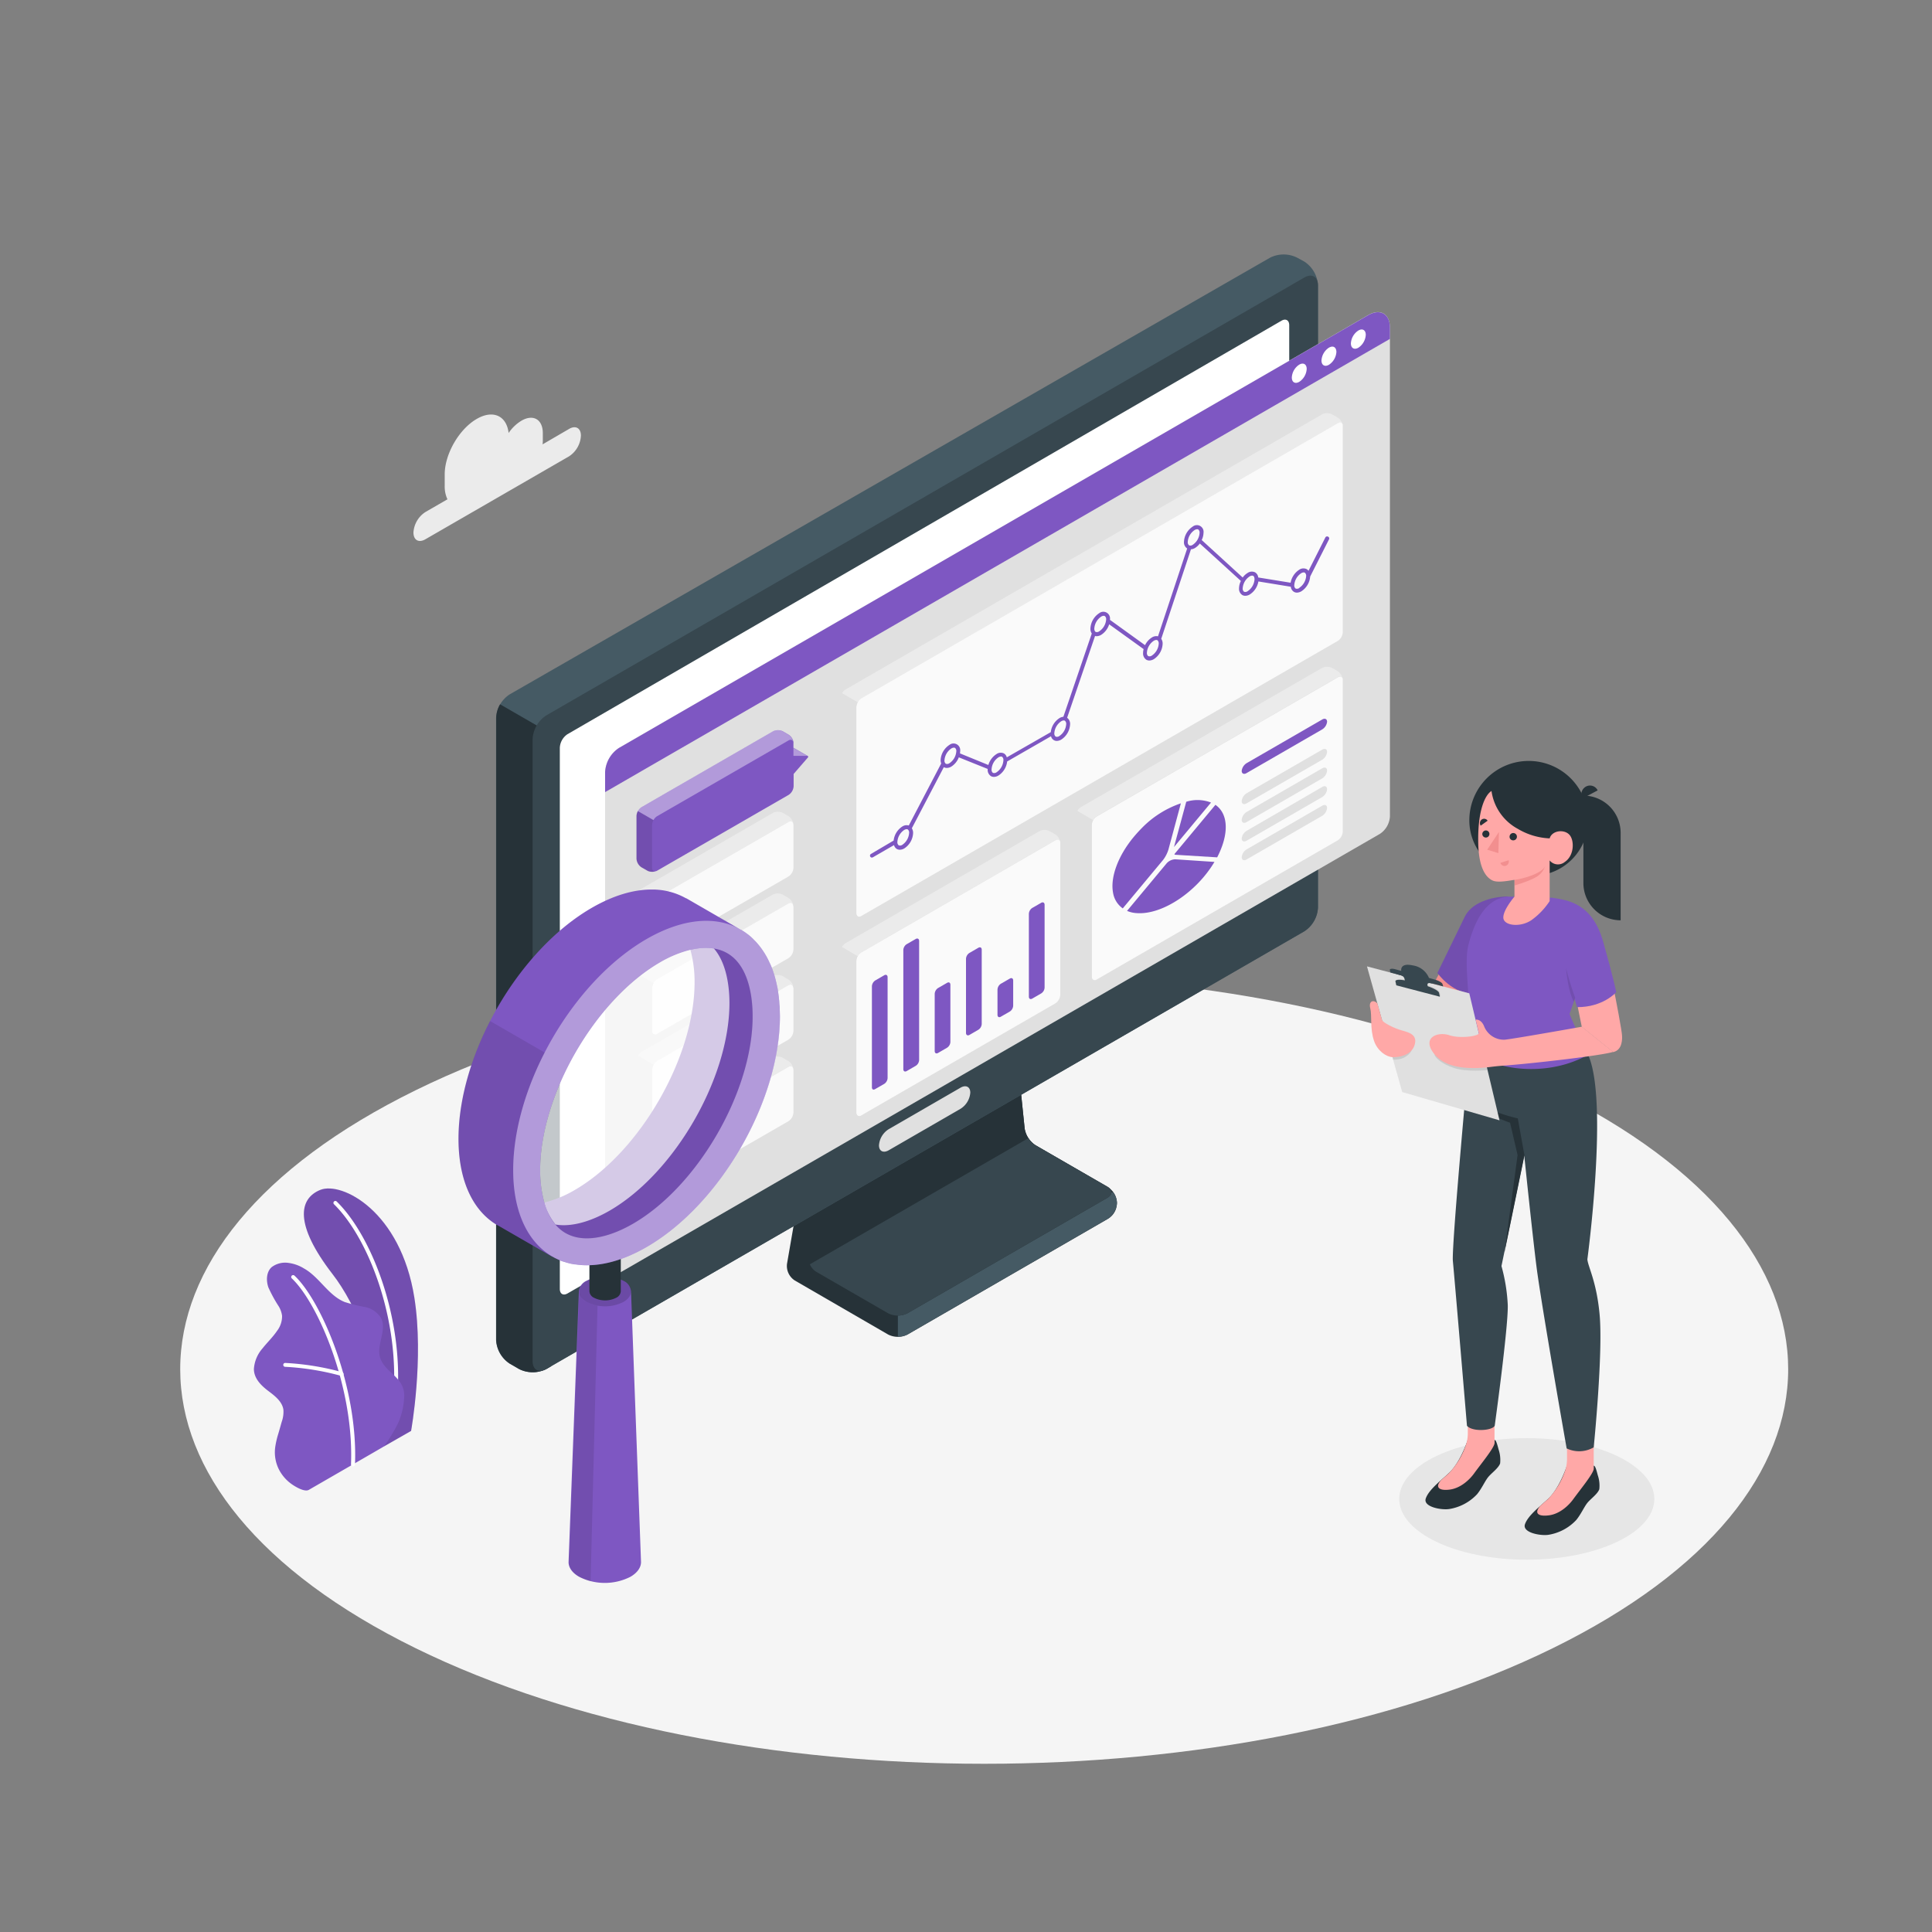 <svg xmlns="http://www.w3.org/2000/svg" viewBox="0 0 500 500"><rect x="0" y="0" width="500" height="500" fill="#808080" stroke="none"/><g id="freepik--Floor--inject-16"><path d="M107.58,426.56c81.26,39.87,213,39.88,294.26,0s81.25-104.53,0-144.41-213-39.88-294.26,0S26.33,386.68,107.58,426.56Z" style="fill:#f5f5f5"></path></g><g id="freepik--Shadow--inject-16"><ellipse cx="395.13" cy="387.92" rx="33.01" ry="15.73" style="fill:#e6e6e6"></ellipse></g><g id="freepik--Device--inject-16"><g id="freepik--device--inject-16"><path d="M253.49,247.28,216,268.93a7,7,0,0,0-3,4.32l-9.32,53.81a4.47,4.47,0,0,0,2,4.32l24.18,14a5.59,5.59,0,0,0,5,0l51.68-29.84a4.74,4.74,0,0,0,0-8.37L268,296.4a6.44,6.44,0,0,1-2.82-4.35L261,251.44a6.23,6.23,0,0,0-2.66-4.25A5.36,5.36,0,0,0,253.49,247.28Z" style="fill:#263238"></path><path d="M232.37,335.88v10.06a5.16,5.16,0,0,0,2.52-.6l51.68-29.84a5.38,5.38,0,0,0,2.52-4.18,5,5,0,0,0-1-2.73h-8.46Z" style="fill:#455a64"></path><path d="M258.21,250l-37.5,21.66a7,7,0,0,0-3,4.32l-8.47,48.84a4.5,4.5,0,0,0,2,4.33l18.59,10.73a5.59,5.59,0,0,0,5,0L286.57,310c1.4-.8,1.4-2.1,0-2.91L268,296.4a6.44,6.44,0,0,1-2.82-4.35L261,251.44A1.75,1.75,0,0,0,258.21,250Z" style="fill:#263238"></path><path d="M286.57,307.13,268,296.4a5.83,5.83,0,0,1-1.85-1.85L209.59,327.2a4.27,4.27,0,0,0,1.67,1.95l18.59,10.73a5.59,5.59,0,0,0,5,0L286.57,310C288,309.24,288,307.94,286.57,307.13Z" style="fill:#37474f"></path><path d="M134.31,354.3l-2.4-1.39a7.79,7.79,0,0,1-3.53-6.11v-161a7.77,7.77,0,0,1,3.53-6.1l196.76-113a7.81,7.81,0,0,1,7.06,0l1.83,1a7.8,7.8,0,0,1,3.53,6.11V234.91a7.79,7.79,0,0,1-3.53,6.11L141.37,354.3A7.84,7.84,0,0,1,134.31,354.3Z" style="fill:#455a64"></path><path d="M142.56,189.86l-13.14-7.59a7.21,7.21,0,0,0-1,3.48V346.8a7.79,7.79,0,0,0,3.53,6.11l2.4,1.39a7.84,7.84,0,0,0,7.06,0l1.19-.7Z" style="fill:#263238"></path><path d="M137.84,352.26v-161a7.79,7.79,0,0,1,3.53-6.11L337.56,71.82c1.95-1.12,3.53-.21,3.53,2V234.91a7.79,7.79,0,0,1-3.53,6.11L141.37,354.3C139.42,355.42,137.84,354.51,137.84,352.26Z" style="fill:#37474f"></path><path d="M230,292.23l18.59-10.74c1.39-.8,2.52-.23,2.52,1.28a5.39,5.39,0,0,1-2.52,4.18L230,297.69c-1.4.8-2.52.23-2.52-1.28A5.38,5.38,0,0,1,230,292.23Z" style="fill:#e0e0e0"></path><path d="M146.88,190,331.65,83c1.11-.64,2-.12,2,1.16V224.57a4.46,4.46,0,0,1-2,3.49L146.88,334.74c-1.12.64-2,.12-2-1.17v-140A4.46,4.46,0,0,1,146.88,190Z" style="fill:#fff"></path></g></g><g id="freepik--Window--inject-16"><g id="freepik--Tab--inject-16"><path d="M160.2,193.53l193.91-112c3.08-1.77,5.6-.32,5.6,3.23V211.31a5.77,5.77,0,0,1-2.6,4.5L159.2,330.08c-1.43.83-2.6.15-2.6-1.5V199.77A8,8,0,0,1,160.2,193.53Z" style="fill:#e0e0e0"></path><path d="M359.71,87.71V84.79c0-3.55-2.52-5-5.6-3.23l-193.91,112a8,8,0,0,0-3.6,6.24V205Z" style="fill:#7E57C2"></path><path d="M336.24,94.37a4.24,4.24,0,0,0-1.92,3.33c0,1.23.86,1.73,1.92,1.12a4.26,4.26,0,0,0,1.93-3.34C338.17,94.25,337.31,93.75,336.24,94.37Z" style="fill:#fff"></path><path d="M343.89,90A4.26,4.26,0,0,0,342,93.29c0,1.23.86,1.73,1.93,1.11a4.27,4.27,0,0,0,1.93-3.34C345.82,89.83,345,89.34,343.89,90Z" style="fill:#fff"></path><path d="M351.54,85.54a4.24,4.24,0,0,0-1.93,3.33c0,1.23.86,1.73,1.93,1.12a4.27,4.27,0,0,0,1.92-3.34C353.46,85.42,352.6,84.92,351.54,85.54Z" style="fill:#fff"></path></g></g><g id="freepik--Charts--inject-16"><g id="freepik--Graphics--inject-16"><path d="M347.46,109.94c-.16-.53-.66-.7-1.25-.36L222.89,180.79a2.61,2.61,0,0,0-.92,1l-4.06-2.35a2.61,2.61,0,0,1,.92-1l123.32-71.2a2.84,2.84,0,0,1,2.6,0l1.46.84A2.86,2.86,0,0,1,347.46,109.94Z" style="fill:#ebebeb"></path><path d="M347.51,110.33v53.29a2.86,2.86,0,0,1-1.3,2.25l-123.32,71.2-.18.09a1.09,1.09,0,0,1-.24.07h0c-.49.07-.84-.28-.84-.92V183a2.67,2.67,0,0,1,.38-1.28,2.61,2.61,0,0,1,.92-1l123.32-71.21c.59-.34,1.09-.17,1.25.36a.3.3,0,0,1,0,.1A1.43,1.43,0,0,1,347.51,110.33Z" style="fill:#fafafa"></path><path d="M222.43,237.24a3,3,0,0,1-1.23.11,2.26,2.26,0,0,1-.91-.28l-1.46-.84a2.89,2.89,0,0,1-1.3-2.25V180.69a2.62,2.62,0,0,1,.38-1.28l4.06,2.35a2.67,2.67,0,0,0-.38,1.28v53.28C221.59,237,221.94,237.31,222.43,237.24Z" style="fill:#e0e0e0"></path><path d="M343.68,138.88a.5.5,0,0,0-.68.22l-4.36,8.63a1.57,1.57,0,0,0-.46-.43,1.91,1.91,0,0,0-1.93.14,5.08,5.08,0,0,0-2.24,3.37l-8.38-1.36a1.74,1.74,0,0,0-.8-1.32,1.93,1.93,0,0,0-1.94.14,4.37,4.37,0,0,0-1.28,1.19L311,139.76a4.51,4.51,0,0,0,.47-1.89,1.73,1.73,0,0,0-2.78-1.6,5,5,0,0,0-2.28,3.95,1.91,1.91,0,0,0,.83,1.73l-7.55,22.73a2.06,2.06,0,0,0-1.57.29,4.8,4.8,0,0,0-1.78,2l-9.08-6.55s0-.08,0-.13a1.73,1.73,0,0,0-2.78-1.6,5,5,0,0,0-2.28,4,2.27,2.27,0,0,0,.35,1.27l-7.35,21.54a2.31,2.31,0,0,0-1,.34,5,5,0,0,0-2.26,3.64L260.56,196a1.65,1.65,0,0,0-.72-1,1.91,1.91,0,0,0-1.94.15,5,5,0,0,0-2.11,2.83l-7.35-3a4,4,0,0,0,.05-.59,1.73,1.73,0,0,0-2.78-1.61,5,5,0,0,0-2.28,3.95,2.49,2.49,0,0,0,.15.86l-8.39,16.05a2,2,0,0,0-1.66.25,5,5,0,0,0-2.26,3.65L225.4,221a.51.51,0,0,0-.18.69.5.5,0,0,0,.43.25.55.55,0,0,0,.25-.07l5.47-3.16a1.65,1.65,0,0,0,.72,1,1.62,1.62,0,0,0,.78.2,2.36,2.36,0,0,0,1.16-.34,5,5,0,0,0,2.28-4,2.18,2.18,0,0,0-.33-1.21l8.28-15.82a0,0,0,0,0,0,0,1.45,1.45,0,0,0,.77.2,2.33,2.33,0,0,0,1.16-.34,4.92,4.92,0,0,0,1.95-2.4l7.47,3s0,.07,0,.11a1.92,1.92,0,0,0,.84,1.75,1.62,1.62,0,0,0,.78.2,2.35,2.35,0,0,0,1.16-.35,5,5,0,0,0,2.26-3.64L272,190.54a1.63,1.63,0,0,0,.72,1,1.52,1.52,0,0,0,.78.21,2.38,2.38,0,0,0,1.16-.35,5,5,0,0,0,2.28-3.95,1.94,1.94,0,0,0-.77-1.69l7.23-21.17a1.42,1.42,0,0,0,.42.06,2.38,2.38,0,0,0,1.16-.35,5,5,0,0,0,2.07-2.73l8.92,6.42a3.74,3.74,0,0,0-.14,1,1.92,1.92,0,0,0,.84,1.75,1.62,1.62,0,0,0,.78.2,2.35,2.35,0,0,0,1.16-.35,5,5,0,0,0,2.28-4,2.19,2.19,0,0,0-.36-1.27l7.69-23.16a2.34,2.34,0,0,0,1-.31,4.52,4.52,0,0,0,1.29-1.19l10.63,9.69a4.45,4.45,0,0,0-.48,1.89,1.9,1.9,0,0,0,.84,1.75,1.51,1.51,0,0,0,.78.2,2.33,2.33,0,0,0,1.16-.34,5,5,0,0,0,2.23-3.37l8.39,1.37a1.74,1.74,0,0,0,.8,1.31,1.5,1.5,0,0,0,.78.21,2.38,2.38,0,0,0,1.16-.35,5,5,0,0,0,2.27-3.81l4.88-9.64A.5.5,0,0,0,343.68,138.88ZM233.53,218.63a1,1,0,0,1-.94.14,1,1,0,0,1-.35-.88A4,4,0,0,1,234,214.8a1.44,1.44,0,0,1,.65-.21.61.61,0,0,1,.28.07,1,1,0,0,1,.35.88A4,4,0,0,1,233.53,218.63Zm12.18-21.11a1,1,0,0,1-.93.14,1,1,0,0,1-.35-.88,4,4,0,0,1,1.78-3.08,1.36,1.36,0,0,1,.66-.21.64.64,0,0,1,.28.06,1,1,0,0,1,.34.89A4,4,0,0,1,245.71,197.52Zm12.19,2.35a1,1,0,0,1-.94.14,1,1,0,0,1-.34-.88A4,4,0,0,1,258.4,196a1.36,1.36,0,0,1,.66-.21.53.53,0,0,1,.28.07,1,1,0,0,1,.34.88A4,4,0,0,1,257.9,199.87Zm16.25-9.38a1,1,0,0,1-.94.14,1,1,0,0,1-.35-.88,4,4,0,0,1,1.79-3.09,1.33,1.33,0,0,1,.65-.21.51.51,0,0,1,.28.07,1,1,0,0,1,.35.88A4,4,0,0,1,274.15,190.49Zm10.32-27.1a1,1,0,0,1-.94.14l-.08-.07,0,0a1.13,1.13,0,0,1-.24-.79,4,4,0,0,1,1.78-3.09,1.33,1.33,0,0,1,.65-.21.61.61,0,0,1,.28.07,1,1,0,0,1,.35.88A4,4,0,0,1,284.47,163.39Zm13.63,6.27a1,1,0,0,1-.94.14,1,1,0,0,1-.34-.88,4,4,0,0,1,1.78-3.09,1.36,1.36,0,0,1,.66-.21.53.53,0,0,1,.28.07.38.38,0,0,1,.09.09h0a1.08,1.08,0,0,1,.25.79A4,4,0,0,1,298.1,169.66ZM308.67,141a1,1,0,0,1-.93.14,1,1,0,0,1-.35-.88,4,4,0,0,1,1.78-3.09,1.48,1.48,0,0,1,.66-.21.61.61,0,0,1,.28.07,1,1,0,0,1,.34.88A4,4,0,0,1,308.67,141Zm14.22,12a1,1,0,0,1-.94.14,1,1,0,0,1-.34-.88,4,4,0,0,1,1.78-3.08,1.36,1.36,0,0,1,.66-.21.53.53,0,0,1,.28.07c.22.12.34.44.34.88A4,4,0,0,1,322.89,153Zm13.36-.83a1,1,0,0,1-.94.15,1,1,0,0,1-.35-.89,4,4,0,0,1,1.79-3.08,1.33,1.33,0,0,1,.65-.21.51.51,0,0,1,.28.07,1,1,0,0,1,.35.88A4,4,0,0,1,336.25,152.13Z" style="fill:#7E57C2"></path><path d="M274.35,217.82c-.16-.53-.67-.7-1.25-.36l-50.21,29a2.64,2.64,0,0,0-.95,1l-4.05-2.37a2.67,2.67,0,0,1,.94-1l50.2-29a2.84,2.84,0,0,1,2.6,0l1.47.84A2.93,2.93,0,0,1,274.35,217.82Z" style="fill:#ebebeb"></path><path d="M274.4,218.21v39.22a2.89,2.89,0,0,1-1.29,2.25l-47.45,27.39-2.76,1.6-.2.1h0c-.62.22-1.07-.13-1.07-.86V248.7a2.58,2.58,0,0,1,.35-1.22,2.64,2.64,0,0,1,.95-1l50.21-29c.58-.34,1.09-.17,1.25.36,0,0,0,.06,0,.1A1.43,1.43,0,0,1,274.4,218.21Z" style="fill:#fafafa"></path><path d="M222.66,288.78l-.16.06a.9.9,0,0,1-.22.06,1.86,1.86,0,0,1-.34.06l-.34,0a3.27,3.27,0,0,1-.7-.08,2.34,2.34,0,0,1-.61-.23l-1.46-.85a2.86,2.86,0,0,1-1.3-2.25V246.36a2.67,2.67,0,0,1,.36-1.25l4.05,2.37a2.58,2.58,0,0,0-.35,1.22v39.22C221.59,288.65,222,289,222.66,288.78Z" style="fill:#e0e0e0"></path><path d="M225.65,281.38V255.24a1.92,1.92,0,0,1,.87-1.5l2.33-1.35c.48-.27.86,0,.86.5V279a1.91,1.91,0,0,1-.86,1.5l-2.33,1.34C226,282.16,225.65,281.93,225.65,281.38Z" style="fill:#7E57C2"></path><path d="M233.78,276.69V245.86a1.9,1.9,0,0,1,.86-1.5L237,243c.48-.27.87,0,.87.5v30.83a1.89,1.89,0,0,1-.87,1.5l-2.33,1.35C234.16,277.47,233.78,277.24,233.78,276.69Z" style="fill:#7E57C2"></path><path d="M241.9,272V257.2a1.92,1.92,0,0,1,.87-1.5l2.33-1.34c.47-.28.86-.05.86.5v14.79a1.88,1.88,0,0,1-.86,1.5l-2.33,1.35C242.29,272.78,241.9,272.55,241.9,272Z" style="fill:#7E57C2"></path><path d="M250,267.32V248.13a1.91,1.91,0,0,1,.87-1.5l2.33-1.35c.48-.27.87-.05.87.5V265a1.89,1.89,0,0,1-.87,1.5l-2.33,1.35C250.41,268.1,250,267.87,250,267.32Z" style="fill:#7E57C2"></path><path d="M258.15,262.63V256.1a1.92,1.92,0,0,1,.86-1.5l2.34-1.35c.47-.27.86-.05.86.5v6.53a1.92,1.92,0,0,1-.86,1.5L259,263.13C258.54,263.4,258.15,263.18,258.15,262.63Z" style="fill:#7E57C2"></path><path d="M266.27,257.94V236.48a1.92,1.92,0,0,1,.87-1.5l2.33-1.34c.48-.28.87,0,.87.5v21.45a1.89,1.89,0,0,1-.87,1.5l-2.33,1.35C266.66,258.71,266.27,258.49,266.27,257.94Z" style="fill:#7E57C2"></path><path d="M347.46,175.6c-.16-.53-.67-.7-1.25-.36l-62.39,36a2.64,2.64,0,0,0-.95,1l-4.05-2.37a2.67,2.67,0,0,1,.94-1l62.38-36a2.84,2.84,0,0,1,2.6,0l1.47.84A2.93,2.93,0,0,1,347.46,175.6Z" style="fill:#ebebeb"></path><path d="M347.51,176v39.22a2.89,2.89,0,0,1-1.29,2.25l-59.63,34.43-2.76,1.6-.2.1h0c-.62.22-1.07-.13-1.07-.86V213.52a2.58,2.58,0,0,1,.35-1.22,2.64,2.64,0,0,1,.95-1l62.39-36c.58-.34,1.09-.17,1.25.36,0,0,0,.06,0,.1A1.43,1.43,0,0,1,347.51,176Z" style="fill:#fafafa"></path><path d="M283.59,253.6l-.16.06a.9.9,0,0,1-.22.06,1.86,1.86,0,0,1-.34.06l-.34,0a3.27,3.27,0,0,1-.7-.08,2.34,2.34,0,0,1-.61-.23l-1.46-.85a2.86,2.86,0,0,1-1.3-2.25V211.18a2.67,2.67,0,0,1,.36-1.25l4.05,2.37a2.58,2.58,0,0,0-.35,1.22v39.22C282.52,253.47,283,253.82,283.59,253.6Z" style="fill:#e0e0e0"></path><path d="M305.61,207.9l-3.23,12a8.65,8.65,0,0,1-1.38,2.66l-10.43,12.53a6.14,6.14,0,0,1-2.52-4.1c-.73-4,1.33-9.54,5.36-14.39.69-.82,1.39-1.59,2.11-2.32A25.66,25.66,0,0,1,305.61,207.9Z" style="fill:#7E57C2"></path><path d="M314.3,223.06c-4.63,7.79-13.43,13.67-20,13.26a7.42,7.42,0,0,1-2.62-.58l10.28-12.35a3.13,3.13,0,0,1,2.12-1h.11Z" style="fill:#7E57C2"></path><path d="M313.41,207.7l-9.58,11.51L307,207.5A9.7,9.7,0,0,1,313.41,207.7Z" style="fill:#7E57C2"></path><path d="M315,221.88l-10.71-.66a1.16,1.16,0,0,1-.35-.08.52.52,0,0,1,.09-.2.62.62,0,0,1,.09-.12l10.43-12.53C317.94,210.63,318.12,215.87,315,221.88Z" style="fill:#7E57C2"></path><path d="M321.35,199.5c0,.72.59,1,1.3.55l19.5-11.26a2.68,2.68,0,0,0,1.3-2c0-.72-.58-1-1.3-.56l-19.5,11.26A2.74,2.74,0,0,0,321.35,199.5Z" style="fill:#7E57C2"></path><path d="M321.35,207.34c0,.72.59,1,1.3.55l19.5-11.25a2.71,2.71,0,0,0,1.3-2.06c0-.72-.58-1-1.3-.55l-19.5,11.25A2.74,2.74,0,0,0,321.35,207.34Z" style="fill:#e0e0e0"></path><path d="M321.35,212.18c0,.72.59,1,1.3.55l19.5-11.26a2.68,2.68,0,0,0,1.3-2.05c0-.72-.58-1-1.3-.56l-19.5,11.26A2.74,2.74,0,0,0,321.35,212.18Z" style="fill:#e0e0e0"></path><path d="M321.35,217c0,.72.59,1,1.3.56l19.5-11.26a2.68,2.68,0,0,0,1.3-2.06c0-.72-.58-1-1.3-.55L322.65,215A2.71,2.71,0,0,0,321.35,217Z" style="fill:#e0e0e0"></path><path d="M321.35,221.85c0,.72.59,1,1.3.56l19.5-11.26a2.71,2.71,0,0,0,1.3-2.06c0-.72-.58-1-1.3-.55l-19.5,11.26A2.71,2.71,0,0,0,321.35,221.85Z" style="fill:#e0e0e0"></path><path d="M205.29,213.14c-.16-.54-.66-.71-1.25-.36l-34,19.6a2.77,2.77,0,0,0-.92,1L165.1,231a2.69,2.69,0,0,1,.92-1l34-19.61a2.9,2.9,0,0,1,2.6,0l1.46.85A2.86,2.86,0,0,1,205.29,213.14Z" style="fill:#ebebeb"></path><path d="M205.34,213.53V224.6a2.87,2.87,0,0,1-1.3,2.25l-34,19.6-.24.12-.06,0c-.58.17-1-.18-1-.89V234.63a2.59,2.59,0,0,1,.38-1.28,2.77,2.77,0,0,1,.92-1l34-19.6c.59-.35,1.09-.18,1.25.36a.3.3,0,0,1,0,.1A1.5,1.5,0,0,1,205.34,213.53Z" style="fill:#fafafa"></path><path d="M169.78,246.59a2.52,2.52,0,0,1-.49.13,2.9,2.9,0,0,1-1.52-.13l-.29-.14-1.46-.84a2.86,2.86,0,0,1-1.3-2.25V232.29a2.7,2.7,0,0,1,.38-1.28l4.06,2.34a2.59,2.59,0,0,0-.38,1.28V245.7C168.78,246.41,169.2,246.76,169.78,246.59Z" style="fill:#e0e0e0"></path><path d="M205.29,234.24c-.16-.54-.66-.71-1.25-.36l-34,19.6a2.77,2.77,0,0,0-.92,1l-4.06-2.34a2.69,2.69,0,0,1,.92-1l34-19.61a2.9,2.9,0,0,1,2.6,0l1.46.85A2.86,2.86,0,0,1,205.29,234.24Z" style="fill:#ebebeb"></path><path d="M205.34,234.63V245.7A2.87,2.87,0,0,1,204,248l-34,19.6-.24.12-.06,0c-.58.17-1-.18-1-.89V255.73a2.59,2.59,0,0,1,.38-1.28,2.77,2.77,0,0,1,.92-1l34-19.6c.59-.35,1.09-.18,1.25.36a.3.3,0,0,1,0,.1A1.5,1.5,0,0,1,205.34,234.63Z" style="fill:#fafafa"></path><path d="M169.78,267.69a2.52,2.52,0,0,1-.49.13,2.9,2.9,0,0,1-1.52-.13l-.29-.14-1.46-.84a2.86,2.86,0,0,1-1.3-2.25V253.39a2.7,2.7,0,0,1,.38-1.28l4.06,2.34a2.59,2.59,0,0,0-.38,1.28V266.8C168.78,267.51,169.2,267.86,169.78,267.69Z" style="fill:#e0e0e0"></path><path d="M205.29,255.35c-.16-.54-.66-.71-1.25-.36l-34,19.6a2.77,2.77,0,0,0-.92,1l-4.06-2.34a2.69,2.69,0,0,1,.92-1l34-19.61a2.9,2.9,0,0,1,2.6,0l1.46.85A2.86,2.86,0,0,1,205.29,255.35Z" style="fill:#ebebeb"></path><path d="M205.34,255.74v11.07a2.87,2.87,0,0,1-1.3,2.25l-34,19.6-.24.12-.06,0c-.58.17-1-.18-1-.89V276.84a2.59,2.59,0,0,1,.38-1.28,2.77,2.77,0,0,1,.92-1L204,255c.59-.35,1.09-.18,1.25.36a.3.3,0,0,1,0,.1A1.5,1.5,0,0,1,205.34,255.74Z" style="fill:#fafafa"></path><path d="M169.78,288.8a2.52,2.52,0,0,1-.49.13,2.9,2.9,0,0,1-1.52-.13l-.29-.14-1.46-.84a2.86,2.86,0,0,1-1.3-2.25V274.5a2.7,2.7,0,0,1,.38-1.28l4.06,2.34a2.59,2.59,0,0,0-.38,1.28v11.07C168.78,288.62,169.2,289,169.78,288.8Z" style="fill:#e0e0e0"></path><path d="M205.29,276.46c-.16-.54-.66-.71-1.25-.36l-34,19.6a2.77,2.77,0,0,0-.92,1l-4.06-2.34a2.69,2.69,0,0,1,.92-1l34-19.61a2.9,2.9,0,0,1,2.6,0l1.46.85A2.86,2.86,0,0,1,205.29,276.46Z" style="fill:#ebebeb"></path><path d="M205.34,276.85v11.07a2.87,2.87,0,0,1-1.3,2.25l-34,19.6-.24.12-.06,0c-.58.17-1-.18-1-.89V298a2.59,2.59,0,0,1,.38-1.28,2.77,2.77,0,0,1,.92-1l34-19.6c.59-.35,1.09-.18,1.25.36a.3.3,0,0,1,0,.1A1.5,1.5,0,0,1,205.34,276.85Z" style="fill:#fafafa"></path><path d="M169.78,309.91a2.52,2.52,0,0,1-.49.13,2.9,2.9,0,0,1-1.52-.13l-.29-.14-1.46-.84a2.86,2.86,0,0,1-1.3-2.25V295.61a2.7,2.7,0,0,1,.38-1.28l4.06,2.34a2.59,2.59,0,0,0-.38,1.28V309C168.78,309.73,169.2,310.08,169.78,309.91Z" style="fill:#e0e0e0"></path><path d="M208.86,195.61a.24.24,0,0,1,.13,0l-3.65-2.1v-1.13a1.5,1.5,0,0,0,0-.29.3.3,0,0,0,0-.1,2.86,2.86,0,0,0-1.25-1.86l-1.46-.85a2.9,2.9,0,0,0-2.6,0l-34,19.61a2.87,2.87,0,0,0-1.3,2.25v11.07a2.86,2.86,0,0,0,1.3,2.25l1.46.84.29.14a2.9,2.9,0,0,0,1.52.13,2.52,2.52,0,0,0,.49-.13l.06,0,.24-.12,34-19.6a2.87,2.87,0,0,0,1.3-2.25V200.3l3.71-4.28A.25.25,0,0,0,208.86,195.61Z" style="fill:#7E57C2"></path><path d="M169.78,225.48a2.52,2.52,0,0,1-.49.13,2.9,2.9,0,0,1-1.52-.13l-.29-.14L166,224.5a2.86,2.86,0,0,1-1.3-2.25V211.18a2.7,2.7,0,0,1,.38-1.28l4.06,2.34a2.59,2.59,0,0,0-.38,1.28v11.07C168.78,225.3,169.2,225.65,169.78,225.48Z" style="opacity:0.1"></path><path d="M205.29,192c-.16-.54-.66-.71-1.25-.36l-34,19.6a2.77,2.77,0,0,0-.92,1l-4.06-2.34a2.69,2.69,0,0,1,.92-1l34-19.61a2.9,2.9,0,0,1,2.6,0l1.46.85A2.86,2.86,0,0,1,205.29,192Z" style="fill:#fff;opacity:0.4"></path><path d="M208.86,195.61h-3.52v-2.06l3.65,2.1A.24.24,0,0,0,208.86,195.61Z" style="fill:#fff;opacity:0.4"></path></g></g><g id="freepik--Plants--inject-16"><g id="freepik--plants--inject-16"><path d="M99.39,374.32l7-4s3.37-18.54.85-34.47c-3.54-22.4-18.79-30.13-24.33-27.91s-6.84,8.87,3.16,21.81C92,337.39,99.58,353.53,99.39,374.32Z" style="fill:#7E57C2"></path><g style="opacity:0.1"><path d="M99.39,374.32l7-4s3.37-18.54.85-34.47c-3.54-22.4-18.79-30.13-24.33-27.91s-6.84,8.87,3.16,21.81C92,337.39,99.58,353.53,99.39,374.32Z"></path></g><path d="M101.93,365.43h-.07a.5.5,0,0,1-.42-.56c2.9-21-5.54-43.95-15-53.21a.5.5,0,0,1,0-.71.49.49,0,0,1,.7,0c9.65,9.43,18.25,32.78,15.31,54.07A.51.51,0,0,1,101.93,365.43Z" style="fill:#fff"></path><path d="M79.93,385.57c-1.1.63-3.39-.76-4.26-1.35a10.54,10.54,0,0,1-3.52-4,9.87,9.87,0,0,1-.88-6,23,23,0,0,1,.75-3.16c.3-1,.59-2.05.88-3.07a7.69,7.69,0,0,0,.45-3.1c-.26-2.1-2.13-3.57-3.82-4.84-1.88-1.41-3.83-3.26-3.82-5.79a9,9,0,0,1,2.23-5.3c1.21-1.53,2.64-2.88,3.74-4.5A6.23,6.23,0,0,0,73,340.54a6.36,6.36,0,0,0-.86-2.45,35.76,35.76,0,0,1-2.69-4.93c-.61-1.77-.52-4,.86-5.23a5.8,5.8,0,0,1,4.35-1.09,10.09,10.09,0,0,1,4,1.43c4,2.23,6.31,7,10.57,8.7a42.54,42.54,0,0,0,5.15,1.27,6.35,6.35,0,0,1,4.26,2.91c1.56,3.12-1.34,7-.24,10.29,1,2.93,3.82,4.06,5.42,6.7a6.17,6.17,0,0,1,.75,3.84,18.29,18.29,0,0,1-1.62,6.5,45.91,45.91,0,0,1-3.56,5.84C99.32,374.39,80.1,385.47,79.93,385.57Z" style="fill:#7E57C2"></path><path d="M91.32,379.5h0a.5.5,0,0,1-.48-.52c.82-19.85-8.53-41.77-15.33-48.14a.5.5,0,0,1,0-.7.51.51,0,0,1,.71,0c6.94,6.5,16.48,28.78,15.65,48.91A.5.5,0,0,1,91.32,379.5Z" style="fill:#fff"></path><path d="M88.34,356.05a.32.32,0,0,1-.14,0,67.71,67.71,0,0,0-14.41-2.32.5.5,0,0,1-.48-.52.49.49,0,0,1,.52-.48,68.87,68.87,0,0,1,14.66,2.37.5.5,0,0,1-.15,1Z" style="fill:#fff"></path></g></g><g id="freepik--magnifying-glass--inject-16"><g id="freepik--Lens--inject-16"><path d="M163.31,334.2h0a3.32,3.32,0,0,0-2-2.74,10.47,10.47,0,0,0-9.5,0,3.34,3.34,0,0,0-2,2.74h0l-2.66,69.87h0c-.1,1.45.81,2.92,2.73,4a14.66,14.66,0,0,0,13.28,0c1.92-1.11,2.82-2.58,2.73-4h0Z" style="fill:#7E57C2"></path><path d="M151.85,331.46c-2.62,1.51-2.62,4,0,5.48a10.47,10.47,0,0,0,9.5,0c2.62-1.51,2.62-4,0-5.48A10.47,10.47,0,0,0,151.85,331.46Z" style="opacity:0.15"></path><path d="M159.47,311.92a6.31,6.31,0,0,0-5.74,0,2,2,0,0,0-1.19,1.65h0V334.2h0a2,2,0,0,0,1.19,1.66,6.38,6.38,0,0,0,5.74,0,2,2,0,0,0,1.19-1.66V313.57h0A2,2,0,0,0,159.47,311.92Z" style="fill:#263238"></path><path d="M201.8,261.39c0-.41,0-.81-.06-1.21s-.05-.79-.09-1.18-.05-.52-.08-.78c-.07-.68-.17-1.35-.28-2,0-.29-.1-.59-.16-.88s-.11-.55-.17-.82c-.17-.74-.35-1.46-.56-2.15-.11-.33-.21-.66-.32-1a.88.88,0,0,1-.05-.15c-.12-.32-.23-.63-.35-.93s-.28-.7-.44-1-.22-.49-.35-.73a3.6,3.6,0,0,0-.26-.52,5.28,5.28,0,0,0-.33-.62s-.05-.1-.08-.14-.21-.36-.32-.54-.15-.23-.22-.34a18.25,18.25,0,0,0-1.72-2.29l-.32-.36-.27-.28-.35-.35a11.18,11.18,0,0,0-1-.93c-.17-.15-.35-.29-.53-.42l-.55-.4a9.66,9.66,0,0,0-.89-.58l-.24-.15-.05,0h0l-14.17-8.18h0l-.08,0a17.78,17.78,0,0,0-8.9-2.25c-4.64,0-9.88,1.52-15.43,4.72-19.06,11-34.52,37.78-34.52,59.8,0,11,3.84,18.7,10,22.32l.06,0h0l14.18,8.17h0l.06,0h0l.17.09a9.16,9.16,0,0,0,.82.43c.34.17.69.32,1,.46s.63.25,1,.35l.51.15a3.47,3.47,0,0,0,.55.16,5.73,5.73,0,0,0,.56.14,3,3,0,0,0,.41.09c.24.05.5.1.75.13a.51.51,0,0,0,.17,0l.9.12c5.15.54,11.12-.91,17.52-4.6,19.07-11,34.53-37.79,34.53-59.8C201.83,262.43,201.82,261.91,201.8,261.39Zm-23.12-15.57a31.09,31.09,0,0,1,1.08,8.4c0,19.42-14.21,44-31,53.74a30,30,0,0,1-7.87,3.27,31.18,31.18,0,0,1-1.09-8.41c0-19.42,14.21-44,31-53.74A29.86,29.86,0,0,1,178.68,245.82Z" style="fill:#7E57C2"></path><path d="M142.41,324.9,128.64,317c-6.21-3.63-10-11.35-10-22.31,0-9.82,3.08-20.58,8.17-30.46l14.18,8.18c-5.1,9.88-8.17,20.64-8.17,30.46C132.77,313.56,136.43,321.18,142.41,324.9Z" style="opacity:0.1"></path><path d="M201.8,261.39c0-.41,0-.81-.06-1.21s-.05-.79-.09-1.18-.05-.52-.08-.78c-.07-.68-.17-1.35-.28-2,0-.29-.1-.59-.16-.88s-.11-.55-.17-.82c-.17-.74-.35-1.46-.56-2.15-.11-.33-.21-.66-.32-1a.88.88,0,0,1-.05-.15c-.12-.32-.23-.63-.35-.93s-.28-.7-.44-1-.22-.49-.35-.73a3.6,3.6,0,0,0-.26-.52,5.28,5.28,0,0,0-.33-.62s-.05-.1-.08-.14-.21-.36-.32-.54-.15-.23-.22-.34a18.25,18.25,0,0,0-1.72-2.29l-.32-.36-.27-.28-.35-.35a11.18,11.18,0,0,0-1-.93c-.17-.15-.35-.29-.53-.42l-.55-.4a9.66,9.66,0,0,0-.89-.58c-6.27-3.81-15-3.36-24.71,2.23-19.07,11-34.53,37.78-34.53,59.8,0,11.15,4,18.94,10.35,22.48a9.16,9.16,0,0,0,.82.43c.34.17.69.32,1,.46s.63.25,1,.35l.51.15a3.47,3.47,0,0,0,.55.16,5.73,5.73,0,0,0,.56.14,3,3,0,0,0,.41.09c.24.05.5.1.75.13a.51.51,0,0,0,.17,0l.9.12c5.15.54,11.12-.91,17.52-4.6,19.07-11,34.53-37.79,34.53-59.8C201.83,262.43,201.82,261.91,201.8,261.39Zm-38,55.31c-4.28,2.47-8.4,3.77-11.92,3.77-6.61,0-9.65-4.51-11-9.24a31.18,31.18,0,0,1-1.09-8.41c0-19.42,14.21-44,31-53.74a29.86,29.86,0,0,1,7.88-3.26,17.26,17.26,0,0,1,4-.51c10.93,0,12.1,12.34,12.1,17.65C194.82,282.38,180.62,307,163.8,316.7Z" style="fill:#fff;opacity:0.4"></path><path d="M194.82,263c0,19.42-14.2,44-31,53.74-4.28,2.47-8.4,3.77-11.92,3.77-6.61,0-9.65-4.51-11-9.24a30,30,0,0,0,7.87-3.27c16.82-9.71,31-34.32,31-53.74a31.09,31.09,0,0,0-1.08-8.4,17.26,17.26,0,0,1,4-.51C193.65,245.31,194.82,257.65,194.82,263Z" style="opacity:0.1"></path><path d="M188.78,259.57c0,19.42-14.2,44-31,53.74-4.28,2.47-8.4,3.77-11.92,3.77a12.55,12.55,0,0,1-2.09-.17,15.3,15.3,0,0,1-2.89-5.68,31.18,31.18,0,0,1-1.09-8.41c0-19.42,14.21-44,31-53.74a29.86,29.86,0,0,1,7.88-3.26,17.26,17.26,0,0,1,4-.51,12.67,12.67,0,0,1,2.1.17C188.27,249.55,188.78,256.08,188.78,259.57Z" style="fill:#fff;opacity:0.7"></path><path d="M154.64,337.9l-1.79,71.33A11.52,11.52,0,0,1,150,408.1c-1.92-1.11-2.83-2.58-2.73-4h0l2.66-69.86a3.34,3.34,0,0,0,2,2.74A8.77,8.77,0,0,0,154.64,337.9Z" style="opacity:0.1"></path></g></g><g id="freepik--Character--inject-16"><g id="freepik--character--inject-16"><g id="freepik--Character2--inject-16"><path d="M419.77,267.88c0-.77-1.49-9-2.48-13.54l-9.63,3,1.71,8.43,8.12,6.51C420,271.73,419.83,268.65,419.77,267.88Z" style="fill:#ffa8a7"></path><path d="M394.61,226.64h2.05A14.36,14.36,0,0,0,411,212.29h0a15.37,15.37,0,0,0-15.37-15.36h0a15.37,15.37,0,0,0-15.37,15.36h0A14.35,14.35,0,0,0,394.61,226.64Z" style="fill:#263238"></path><polygon points="373.2 250.61 368.65 258.95 375.73 265.02 382.22 254.74 373.2 250.61" style="fill:#f28f8f"></polygon><path d="M390.28,232c-4.51.05-9.48,1.69-11.19,5.23S372,251.8,372,251.8s4,5.84,10.32,5.43Z" style="fill:#7E57C2"></path><g style="opacity:0.1"><path d="M390.28,232c-4.51.05-9.48,1.69-11.19,5.23S372,251.8,372,251.8s4,5.84,10.32,5.43Z"></path></g><path d="M405.51,380.33v-1c-.39,1.16-2.2,6.15-4.94,8.65-2.18,2-5.15,4.28-5.91,6.49s4.14,3.08,6.18,2.72a12.58,12.58,0,0,0,7.09-3.81c1.17-1.43,1.92-3.14,2.75-4.27s2.77-2.4,3.22-3.71a8.3,8.3,0,0,0-.4-3.62c-.32-1.22-.66-2.57-1.08-2.45v.75a5.44,5.44,0,0,1-3.46,1.17C408,381.3,405.5,381.1,405.51,380.33Z" style="fill:#263238"></path><path d="M398.6,389.73c.68-.6,1.36-1.19,2-1.75a20.05,20.05,0,0,0,4.22-6.73,9.68,9.68,0,0,0,.72-3.64v-3.93h6.91v6.4h0v.17h0c-.33,1.44-3.5,5.26-5.3,7.75-1.21,1.67-3.5,3.79-6.24,4.16S396.91,391.7,398.6,389.73Z" style="fill:#ffa8a7"></path><path d="M379.84,373.66v-1c-.39,1.16-2.2,6.14-4.94,8.64-2.18,2-5.15,4.29-5.91,6.5s4.14,3.08,6.17,2.72a12.58,12.58,0,0,0,7.1-3.81c1.17-1.43,1.91-3.14,2.75-4.27s2.76-2.4,3.22-3.71a8.45,8.45,0,0,0-.4-3.62c-.32-1.22-.67-2.57-1.08-2.45v.75a5.47,5.47,0,0,1-3.46,1.17C382.28,374.64,379.83,374.44,379.84,373.66Z" style="fill:#263238"></path><path d="M372.93,383.07l2-1.75a20,20,0,0,0,4.21-6.73,9.5,9.5,0,0,0,.73-3.64V367h6.91v6.41h0v.18h0c-.33,1.44-3.5,5.26-5.3,7.75-1.21,1.67-3.5,3.79-6.25,4.16C372.57,385.86,371.24,385,372.93,383.07Z" style="fill:#ffa8a7"></path><path d="M411,273c5.36,11.7-.19,52.91-.19,52.91.16,1.9,2.33,5.63,3.14,14,1,9.88-1.5,34.66-1.5,34.66a7.48,7.48,0,0,1-7,.28s-6.58-37.33-7.82-47.15c-1.08-8.56-3.16-28.69-3.16-28.69l-5.89,28.65a45.61,45.61,0,0,1,1.63,10.09c.14,5.8-3.38,31.24-3.38,31.24-.68,1.3-5.83,1.61-7.18,0,0,0-3-35.71-3.65-42.66-.36-4.15,4.37-55,4.37-55Z" style="fill:#37474f"></path><path d="M394.53,299l-1.73-9.57s-7.36-1.52-10.7-4.66a19.06,19.06,0,0,0,8.7,5.78l1.95,8.37-3.41,25.32Z" style="fill:#263238"></path><path d="M401.6,232.33h0a13.52,13.52,0,0,1,9.06,7.41,11.74,11.74,0,0,1,.33,8.85l-4.79,13.84s2.24,5.42,4.84,10.53c-12,6.71-27,3.18-30.61-1.71-.15-1,.06-5.71-.23-11-.31-5.67-1.09-12.08-.2-15.59,1.65-6.51,4.76-12.62,10.93-12.62Z" style="fill:#7E57C2"></path><path d="M401.6,232.33c4.09.58,10.47,1.39,13.29,11.35,2.75,9.71,3.39,13.09,3.39,13.09s-3.36,3.92-10.16,3.88L406,253.17Z" style="fill:#7E57C2"></path><path d="M386,204.71c-1.62.95-3.63,5-3.43,13.6.17,7.25,2.52,9,3.7,9.56s3.46.2,5.67-.17v4.35s-3.06,3.56-2.87,5.55,4.42,2.47,7.28.52a18.6,18.6,0,0,0,4.7-4.92V222.68a2.77,2.77,0,0,0,3.94.37c2.44-1.62,2.53-5.64,1.11-7.08s-4.48-1-5.05,1a17.44,17.44,0,0,1-8.23-2.46A13.2,13.2,0,0,1,386,204.71Z" style="fill:#ffa8a7"></path><path d="M390.68,216.48a.92.92,0,0,0,.86,1,.95.95,0,1,0-.86-1Z" style="fill:#263238"></path><path d="M390.43,222.63l-2.12.68a1.11,1.11,0,0,0,1.38.76A1.16,1.16,0,0,0,390.43,222.63Z" style="fill:#f28f8f"></path><path d="M383.2,213.68,385,212.4a1.08,1.08,0,0,0-1.53-.31A1.17,1.17,0,0,0,383.2,213.68Z" style="fill:#263238"></path><path d="M383.62,215.82a.92.92,0,1,0,1-.9A.94.94,0,0,0,383.62,215.82Z" style="fill:#263238"></path><polygon points="387.93 215.3 387.78 220.79 384.89 219.9 387.93 215.3" style="fill:#f28f8f"></polygon><path d="M392,227.7c2.33-.31,7.13-1.68,7.88-3.58a4.93,4.93,0,0,1-1.68,2.42c-1.44,1.23-6.2,2.61-6.2,2.61Z" style="fill:#f28f8f"></path><path d="M407.66,258.21a73.78,73.78,0,0,1-2.35-7.6s.38,5.65,2,8.69Z" style="opacity:0.1"></path><polygon points="353.77 250.1 380.25 257.07 388.07 289.94 362.89 282.62 353.77 250.1" style="fill:#e0e0e0"></polygon><g style="opacity:0.1"><path d="M365.32,271.84c-.25.67-1.7,2.54-4.78,2.39l-.38-1.36Z"></path></g><g style="opacity:0.1"><path d="M371.24,272.87c.11.88,1.91,2.5,5,3.51,3.46,1.16,8.78.55,8.78.55l-.48-1.64Z"></path></g><g style="opacity:0.1"><path d="M361.53,254.86l-.22-1c-.12-.56,1.43-.59,3.47-.06l3.9,1c2,.53,3.79,1.41,3.91,2l.22,1Z"></path></g><path d="M359.69,251.05c-.08-.35.55-.44,1.41-.21l1.54.43s-.46-2.19,3-1.42a5.37,5.37,0,0,1,4.18,3.24l1.65.47c.91.26,1.73.75,1.84,1.1l.2.63-13.65-3.6S359.77,251.4,359.69,251.05Z" style="fill:#37474f"></path><path d="M361.57,252.14c1.25.3,1.77.46,1.95,1.32s.3,1.71.3,1.71l6,1.59s-.29-1.24-.38-1.73.11-.77,1.07-.52l.08-.38-9.46-2.41Z" style="fill:#37474f"></path><path d="M361.36,255l-.22-1c-.12-.56,1.44-.58,3.47-.05l3.9,1c2,.53,3.79,1.41,3.91,2l.22,1Z" style="fill:#37474f"></path><path d="M417.49,272.23l-8.12-6.51s-17.92,3.19-20,3.36a5.52,5.52,0,0,1-5.25-3.39c-.8-2.07-2.22-1.81-2.22-1.81s.63,2.62.82,3.45-4.85,1.53-7.65.58-6.85.43-4.34,4.24,7.4,4.26,10.79,4.26a34.54,34.54,0,0,0,4.24-.29c1.1-.14,2.19-.25,3.29-.33C396,275.3,414.33,273.22,417.49,272.23Z" style="fill:#ffa8a7"></path><path d="M356.47,259.71s.95,3.38,1.17,4.19,3.31,2.27,5.25,2.8,4.08,1.17,3.16,3.89c-.85,2.51-4.05,3.09-5.69,3s-3.86-1.63-4.74-4.15c-1.12-3.2-.52-6.62-1-8.5S355.49,258.59,356.47,259.71Z" style="fill:#ffa8a7"></path></g><path d="M419.42,238.17h0a9.65,9.65,0,0,1-9.64-9.64V205.9h0a9.65,9.65,0,0,1,9.64,9.64Z" style="fill:#263238"></path><path d="M409.47,206.69l4-2.14a2.19,2.19,0,0,0-3-1A2.38,2.38,0,0,0,409.47,206.69Z" style="fill:#263238"></path></g></g><g id="freepik--Cloud--inject-16"><g id="freepik--cloud--inject-16"><path id="freepik--Nube--inject-16" d="M147.29,111l-6.87,4a7.19,7.19,0,0,0,.06-.91v-2c0-3.54-2.48-5-5.55-3.2a10.66,10.66,0,0,0-3.3,3.17c-.51-4.44-4-6.1-8.24-3.65-4.58,2.64-8.3,9.08-8.3,14.37v3a7.79,7.79,0,0,0,.71,3.44l-5.7,3.29A6.82,6.82,0,0,0,107,137.8c0,2,1.38,2.75,3.08,1.77l37.19-21.47a6.79,6.79,0,0,0,3.07-5.33C150.36,110.81,149,110,147.29,111Z" style="fill:#ebebeb"></path></g></g></svg>